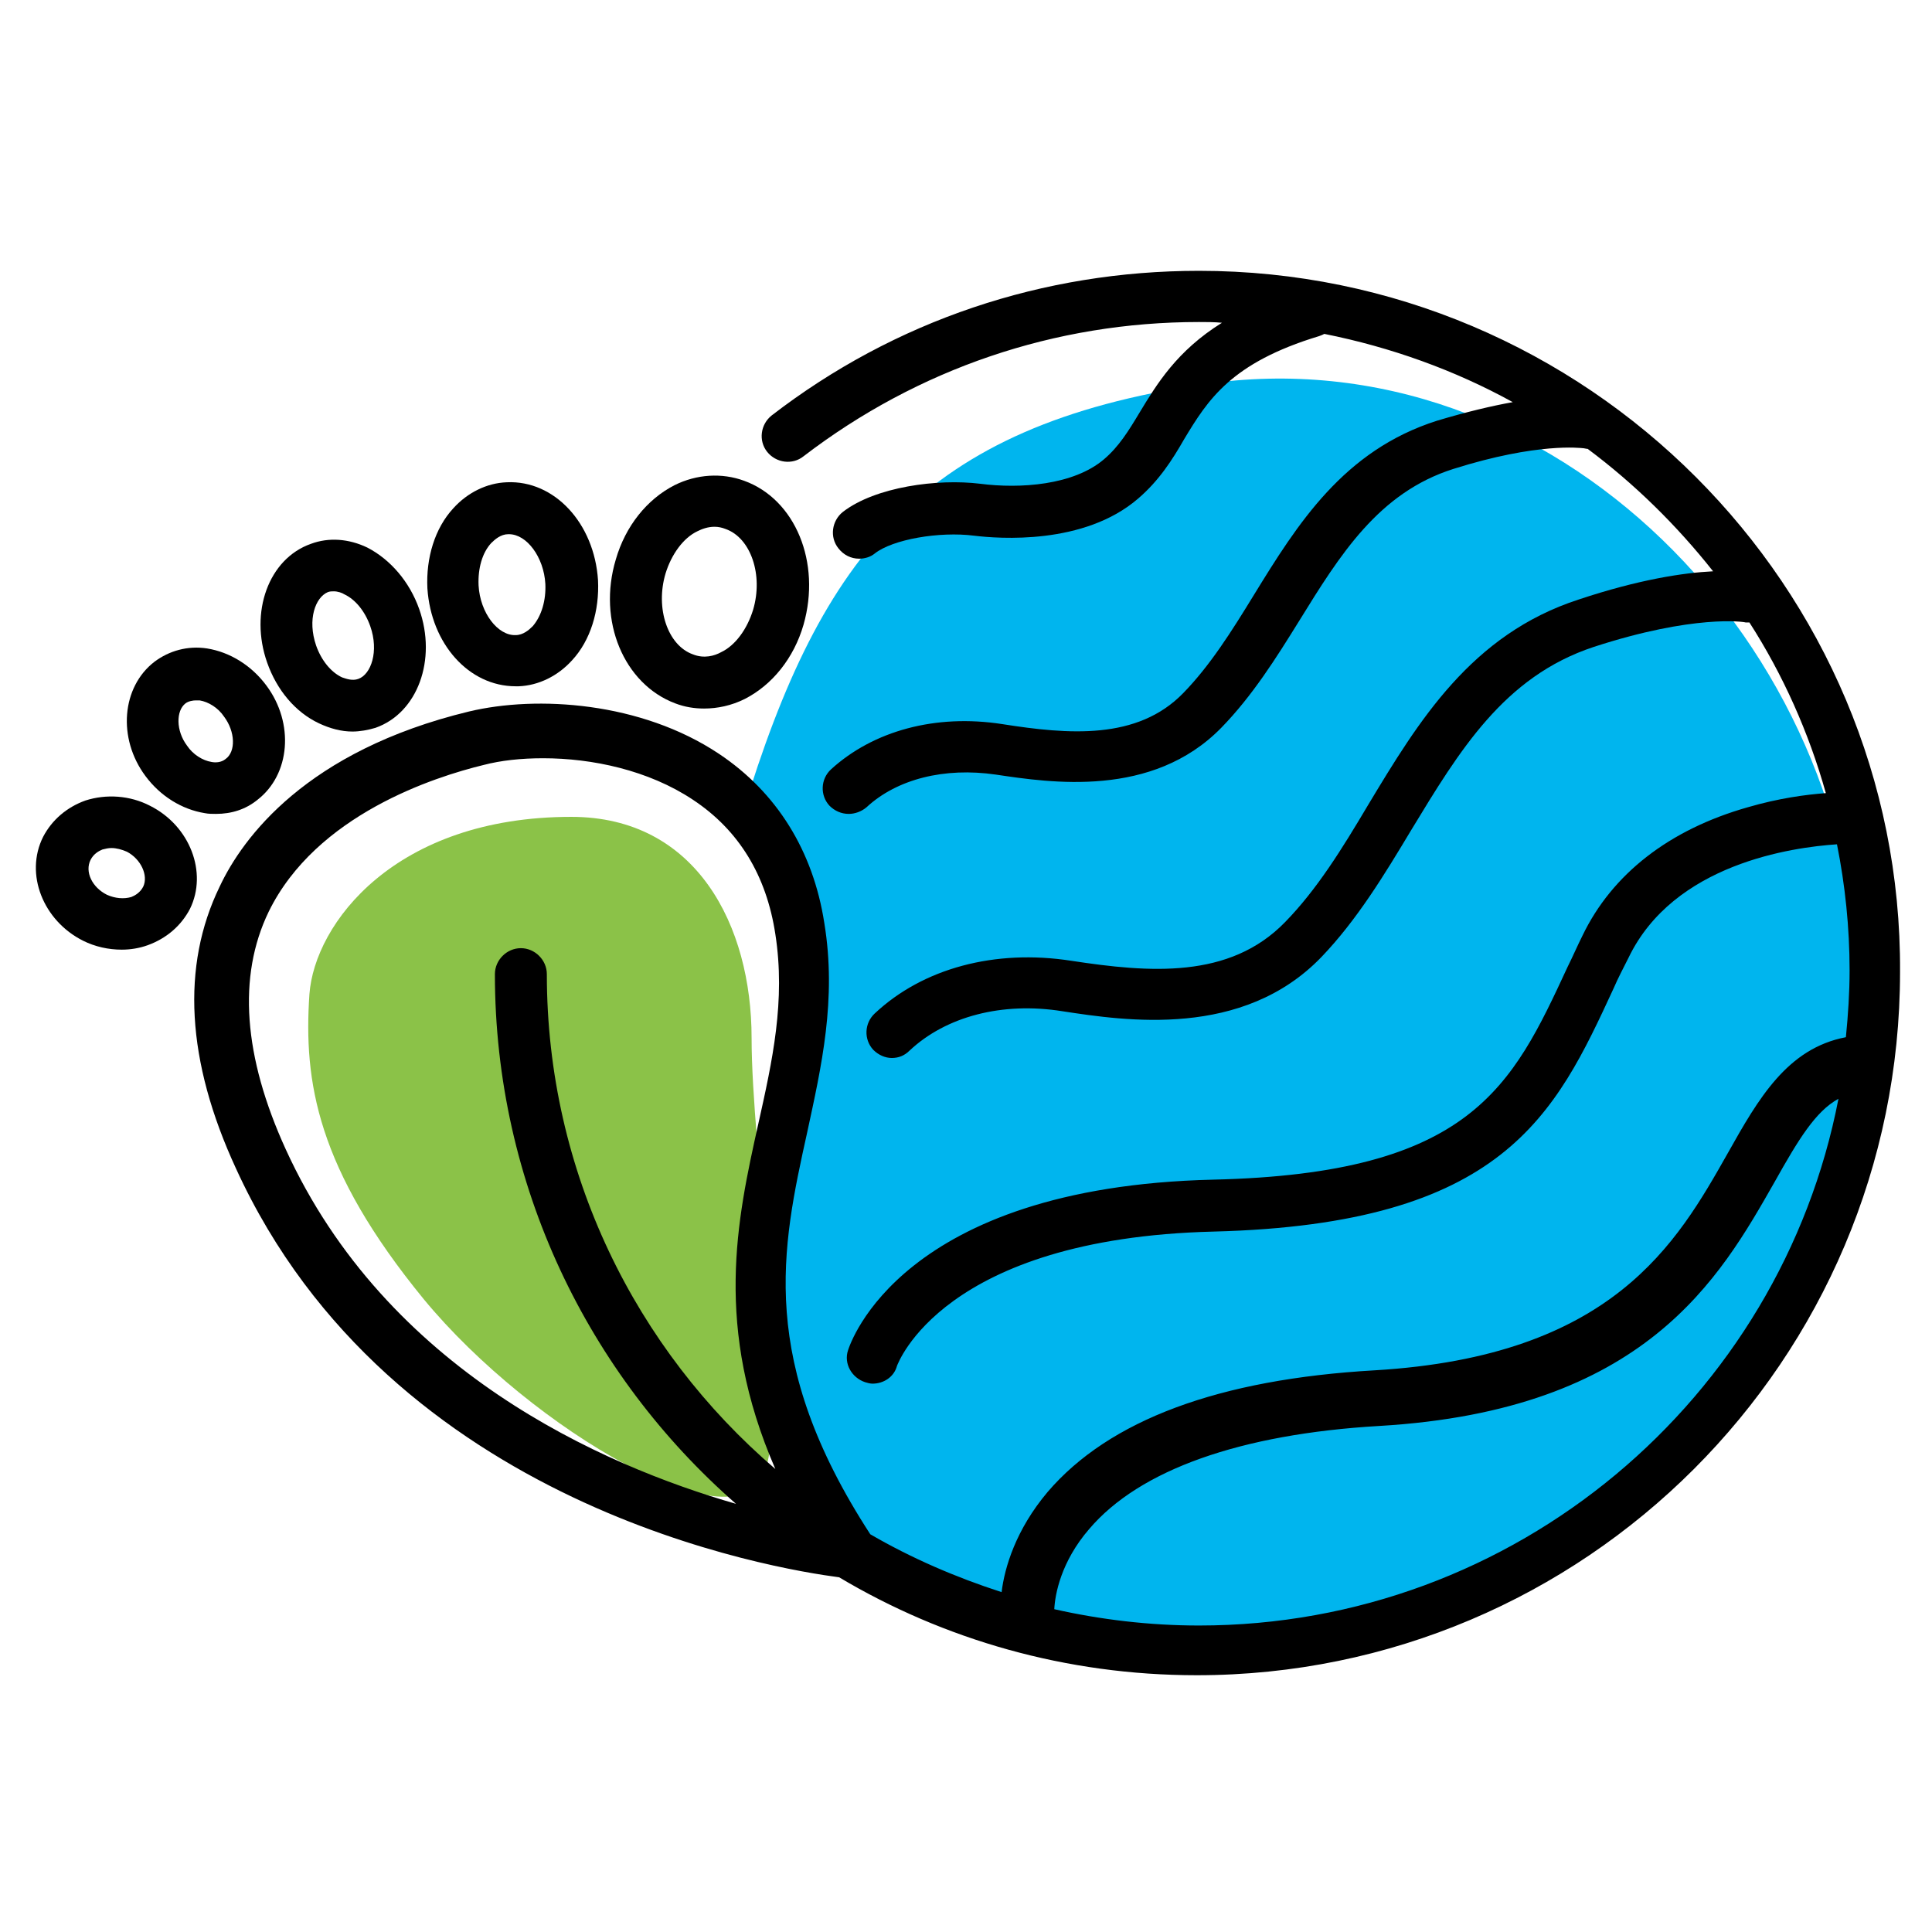 <svg xmlns="http://www.w3.org/2000/svg" xmlns:xlink="http://www.w3.org/1999/xlink" width="500" zoomAndPan="magnify" viewBox="0 0 375 375" height="500" preserveAspectRatio="xMidYMid meet" version="1.0"><path fill="#00b5ee" d="M 233.434 74.602 C 179.293 82.664 159.418 107.434 144.156 157.832 C 151.645 169.352 156.828 177.848 156.828 198.582 C 156.828 219.32 149.484 248.695 144.875 264.105 C 143.867 267.414 160.285 295.641 156.395 295.641 C 178.57 315.078 206.797 317.527 238.906 317.527 C 308.027 317.527 360.73 260.215 360.73 192.969 C 360.586 125.719 301.691 64.375 233.434 74.602 Z M 233.434 74.602 " fill-opacity="1" fill-rule="nonzero"/><path fill="#8bc248" d="M 60.059 192.969 C 61.066 179.289 76.621 158.551 110.891 158.551 C 135.227 158.551 145.883 179.719 145.883 201.465 C 145.883 223.352 153.227 269 148.621 285.273 C 143.867 301.398 103.117 277.496 82.234 252.152 C 61.5 226.809 58.906 209.961 60.059 192.969 Z M 60.059 192.969 " fill-opacity="1" fill-rule="nonzero"/><path fill="#000000" d="M 131.051 136.52 C 132.922 137.238 134.797 137.527 136.668 137.527 C 139.258 137.527 141.996 136.953 144.586 135.656 C 149.914 132.918 154.09 127.734 155.965 121.258 C 159.418 109.16 154.379 96.918 144.441 93.32 C 140.125 91.734 135.227 92.023 130.906 94.184 C 125.578 96.918 121.402 102.105 119.531 108.582 C 115.93 120.535 121.117 132.777 131.051 136.52 Z M 129.18 111.32 C 130.332 107.574 132.637 104.406 135.371 103.113 C 136.234 102.68 137.387 102.246 138.684 102.246 C 139.402 102.246 140.125 102.391 140.844 102.68 C 145.738 104.406 148.188 111.609 146.172 118.375 C 145.02 122.121 142.715 125.289 139.98 126.582 C 138.684 127.305 136.668 127.879 134.508 127.016 C 129.609 125.289 127.164 118.09 129.18 111.32 Z M 129.18 111.32 " fill-opacity="1" fill-rule="nonzero"/><path fill="#000000" d="M 100.09 133.207 C 100.234 133.207 100.523 133.207 100.668 133.207 C 104.555 133.062 108.301 131.191 111.035 128.168 C 114.637 124.281 116.363 118.52 116.074 112.617 C 115.355 101.527 107.578 93.176 98.363 93.609 C 94.477 93.75 90.73 95.625 87.996 98.648 C 84.395 102.535 82.668 108.297 82.957 114.199 C 83.676 125 91.02 133.207 100.09 133.207 Z M 95.34 105.414 C 96.059 104.695 97.211 103.688 98.652 103.688 C 98.652 103.688 98.797 103.688 98.797 103.688 C 102.25 103.688 105.562 108.152 105.852 113.336 C 105.996 116.504 105.133 119.527 103.402 121.543 C 102.684 122.266 101.531 123.273 100.09 123.273 C 96.637 123.414 93.18 118.953 92.891 113.625 C 92.746 110.312 93.609 107.289 95.34 105.414 Z M 95.34 105.414 " fill-opacity="1" fill-rule="nonzero"/><path fill="#000000" d="M 61.93 140.406 C 64.09 141.414 66.25 141.992 68.41 141.992 C 69.852 141.992 71.434 141.703 72.875 141.273 C 81.082 138.391 84.828 128.023 81.371 118.23 C 79.5 112.902 75.754 108.582 71.293 106.281 C 67.691 104.551 63.805 104.266 60.348 105.559 C 52.141 108.441 48.395 118.809 51.852 128.602 C 53.723 133.93 57.324 138.246 61.93 140.406 Z M 63.66 114.918 C 64.09 114.777 64.379 114.777 64.812 114.777 C 65.531 114.777 66.395 115.062 66.828 115.352 C 68.988 116.359 70.859 118.664 71.867 121.543 C 73.594 126.441 72.012 130.902 69.562 131.77 C 68.41 132.199 67.258 131.77 66.395 131.48 C 64.234 130.473 62.363 128.168 61.355 125.289 C 59.629 120.246 61.211 115.93 63.66 114.918 Z M 63.66 114.918 " fill-opacity="1" fill-rule="nonzero"/><path fill="#000000" d="M 39.754 157.832 C 40.477 157.977 41.195 157.977 41.914 157.977 C 44.938 157.977 47.676 157.113 49.98 155.238 C 56.316 150.344 57.18 140.406 51.707 133.062 C 48.828 129.176 44.652 126.582 40.188 125.863 C 36.441 125.289 32.844 126.297 29.965 128.457 C 23.629 133.352 22.762 143.289 28.234 150.633 C 31.117 154.52 35.293 157.113 39.754 157.832 Z M 36.012 136.52 C 36.586 136.086 37.453 135.945 38.027 135.945 C 38.316 135.945 38.461 135.945 38.746 135.945 C 40.477 136.23 42.348 137.383 43.5 139.113 C 45.66 141.992 45.805 145.879 43.789 147.32 C 42.922 148.039 41.77 148.039 41.051 147.895 C 39.324 147.609 37.453 146.457 36.301 144.727 C 34.141 141.848 34.141 137.961 36.012 136.52 Z M 36.012 136.52 " fill-opacity="1" fill-rule="nonzero"/><path fill="#000000" d="M 29.098 156.391 C 25.211 154.375 20.602 154.086 16.57 155.383 C 12.973 156.68 10.09 159.129 8.363 162.441 C 4.762 169.641 8.363 178.711 16.141 182.602 C 18.441 183.75 21.035 184.328 23.629 184.328 C 25.355 184.328 27.082 184.039 28.668 183.465 C 32.266 182.168 35.148 179.719 36.875 176.406 C 40.332 169.352 36.875 160.281 29.098 156.391 Z M 27.805 172.086 C 27.227 173.238 26.219 173.816 25.5 174.105 C 24.059 174.535 22.332 174.391 20.746 173.672 C 17.867 172.23 16.426 169.207 17.578 166.902 C 18.156 165.75 19.164 165.176 19.883 164.887 C 20.461 164.742 21.035 164.602 21.609 164.602 C 22.621 164.602 23.629 164.887 24.637 165.32 C 27.371 166.762 28.812 169.93 27.805 172.086 Z M 27.805 172.086 " fill-opacity="1" fill-rule="nonzero"/><path fill="#000000" d="M 232.715 52.566 C 202.477 52.566 173.676 62.215 149.77 80.648 C 147.609 82.375 147.18 85.543 148.906 87.703 C 150.637 89.863 153.805 90.297 155.965 88.566 C 178.141 71.574 204.777 62.504 232.715 62.504 C 234.156 62.504 235.738 62.504 237.18 62.648 C 228.395 68.121 224.508 74.602 221.195 80.07 C 219.035 83.672 217.164 86.695 214.285 89.145 C 208.379 94.184 198.012 94.902 190.234 93.895 C 182.027 92.887 169.93 94.473 163.594 99.367 C 161.434 101.098 161.004 104.266 162.73 106.426 C 163.738 107.719 165.18 108.441 166.762 108.441 C 167.77 108.441 168.922 108.152 169.789 107.434 C 173.242 104.695 182.316 103.113 189.082 103.977 C 193.836 104.551 210.395 105.848 220.906 96.777 C 224.938 93.32 227.531 89.289 229.836 85.258 C 234.441 77.625 238.906 70.426 256.043 65.238 C 256.477 65.098 256.762 64.953 257.051 64.809 C 270.012 67.398 282.395 71.863 293.629 78.055 C 289.594 78.777 284.699 79.93 278.938 81.656 C 260.797 87.414 251.867 101.672 243.371 115.496 C 239.051 122.551 234.875 129.176 229.691 134.504 C 220.762 143.719 207.371 142.566 194.555 140.551 C 181.594 138.535 169.5 141.848 161.293 149.336 C 159.273 151.207 159.133 154.375 161.004 156.391 C 162.012 157.398 163.309 157.977 164.746 157.977 C 165.898 157.977 167.195 157.543 168.203 156.68 C 174.105 151.207 183.324 148.902 193.258 150.344 C 203.914 151.93 223.645 154.953 237.035 141.273 C 243.082 135.078 247.691 127.734 252.156 120.535 C 260.074 107.719 267.562 95.625 282.105 91.016 C 298.523 85.832 306.875 86.984 307.164 86.984 C 307.453 86.984 307.883 87.129 308.172 87.129 C 317.242 93.895 325.453 101.961 332.508 110.887 C 326.746 111.176 318.105 112.473 306.441 116.359 C 285.562 123.129 275.34 139.977 265.547 156.246 C 260.508 164.742 255.609 172.664 249.418 179 C 238.621 190.09 223.066 188.793 207.945 186.488 C 193.117 184.184 179.148 187.93 169.789 196.711 C 167.77 198.582 167.629 201.75 169.5 203.77 C 170.508 204.777 171.805 205.352 173.098 205.352 C 174.395 205.352 175.547 204.922 176.555 203.91 C 183.609 197.289 194.555 194.406 206.219 196.281 C 218.461 198.152 241.211 201.609 256.477 185.77 C 263.387 178.566 268.715 169.785 273.898 161.145 C 283.258 145.734 291.898 131.336 309.324 125.574 C 328.762 119.238 338.555 120.68 338.844 120.824 C 339.133 120.824 339.273 120.824 339.562 120.824 C 346.043 130.902 351.082 142.137 354.395 153.945 C 350.508 154.23 345.18 154.953 339.273 156.68 C 324.012 161 312.922 169.641 307.164 181.594 C 306.156 183.609 305.293 185.625 304.285 187.641 C 293.484 210.969 285.562 227.816 235.453 228.969 C 174.828 230.406 165.035 260.793 164.602 262.09 C 163.738 264.68 165.324 267.414 167.914 268.281 C 168.348 268.426 168.922 268.566 169.355 268.566 C 171.516 268.566 173.531 267.273 174.105 265.113 C 174.25 264.824 182.891 240.344 235.594 239.047 C 291.898 237.609 301.836 216.441 313.211 191.816 C 314.074 189.801 315.082 187.93 316.09 185.91 C 324.875 167.625 347.914 164.457 356.555 163.879 C 358.141 171.801 359.004 180.008 359.004 188.359 C 359.004 192.68 358.715 197 358.285 201.32 C 346.906 203.48 341.293 213.273 335.387 223.785 C 325.453 241.352 313.066 263.238 266.844 265.977 C 236.602 267.703 215.293 275.625 203.34 289.594 C 197.148 296.938 194.988 304.281 194.41 309.031 C 185.484 306.152 176.844 302.406 168.922 297.801 C 147.035 264.105 151.645 242.504 156.684 219.75 C 159.418 207.078 162.441 193.977 159.996 179.145 C 157.836 165.176 150.781 153.801 139.547 146.312 C 124.426 136.23 104.266 134.938 91.02 138.105 C 59.484 145.734 47.098 162.582 42.637 172.09 C 35.148 187.496 36.156 205.93 45.805 226.809 C 75.898 292.617 150.781 304.566 162.875 306.152 C 183.18 318.246 206.938 325.16 232.285 325.16 C 307.594 325.16 368.797 263.961 368.797 188.648 C 369.227 113.91 308.027 52.566 232.715 52.566 Z M 55.453 223.062 C 47.242 205.062 46.09 189.512 52.141 176.984 C 61.355 158.121 84.395 150.777 93.898 148.473 C 97.211 147.609 101.098 147.176 105.418 147.176 C 114.922 147.176 125.867 149.48 134.508 155.238 C 143.434 161.145 148.762 169.93 150.492 181.305 C 152.508 194.266 149.914 205.93 147.18 218.168 C 143.004 236.887 138.539 257.625 150.492 285.129 C 123.418 261.945 106.141 227.527 106.141 189.078 C 106.141 186.344 103.836 184.039 101.098 184.039 C 98.363 184.039 96.059 186.344 96.059 189.078 C 96.059 229.977 114.203 266.84 142.859 291.895 C 116.797 284.406 75.035 265.977 55.453 223.062 Z M 232.715 315.512 C 223.066 315.512 213.562 314.359 204.637 312.344 C 204.777 309.465 205.93 303.129 211.402 296.793 C 221.195 285.273 240.777 278.359 267.707 276.777 C 319.402 273.75 333.805 248.121 344.461 229.398 C 349.066 221.191 352.379 215.719 356.844 213.273 C 345.609 271.449 294.203 315.512 232.715 315.512 Z M 232.715 315.512 " fill-opacity="1" fill-rule="nonzero"/></svg>